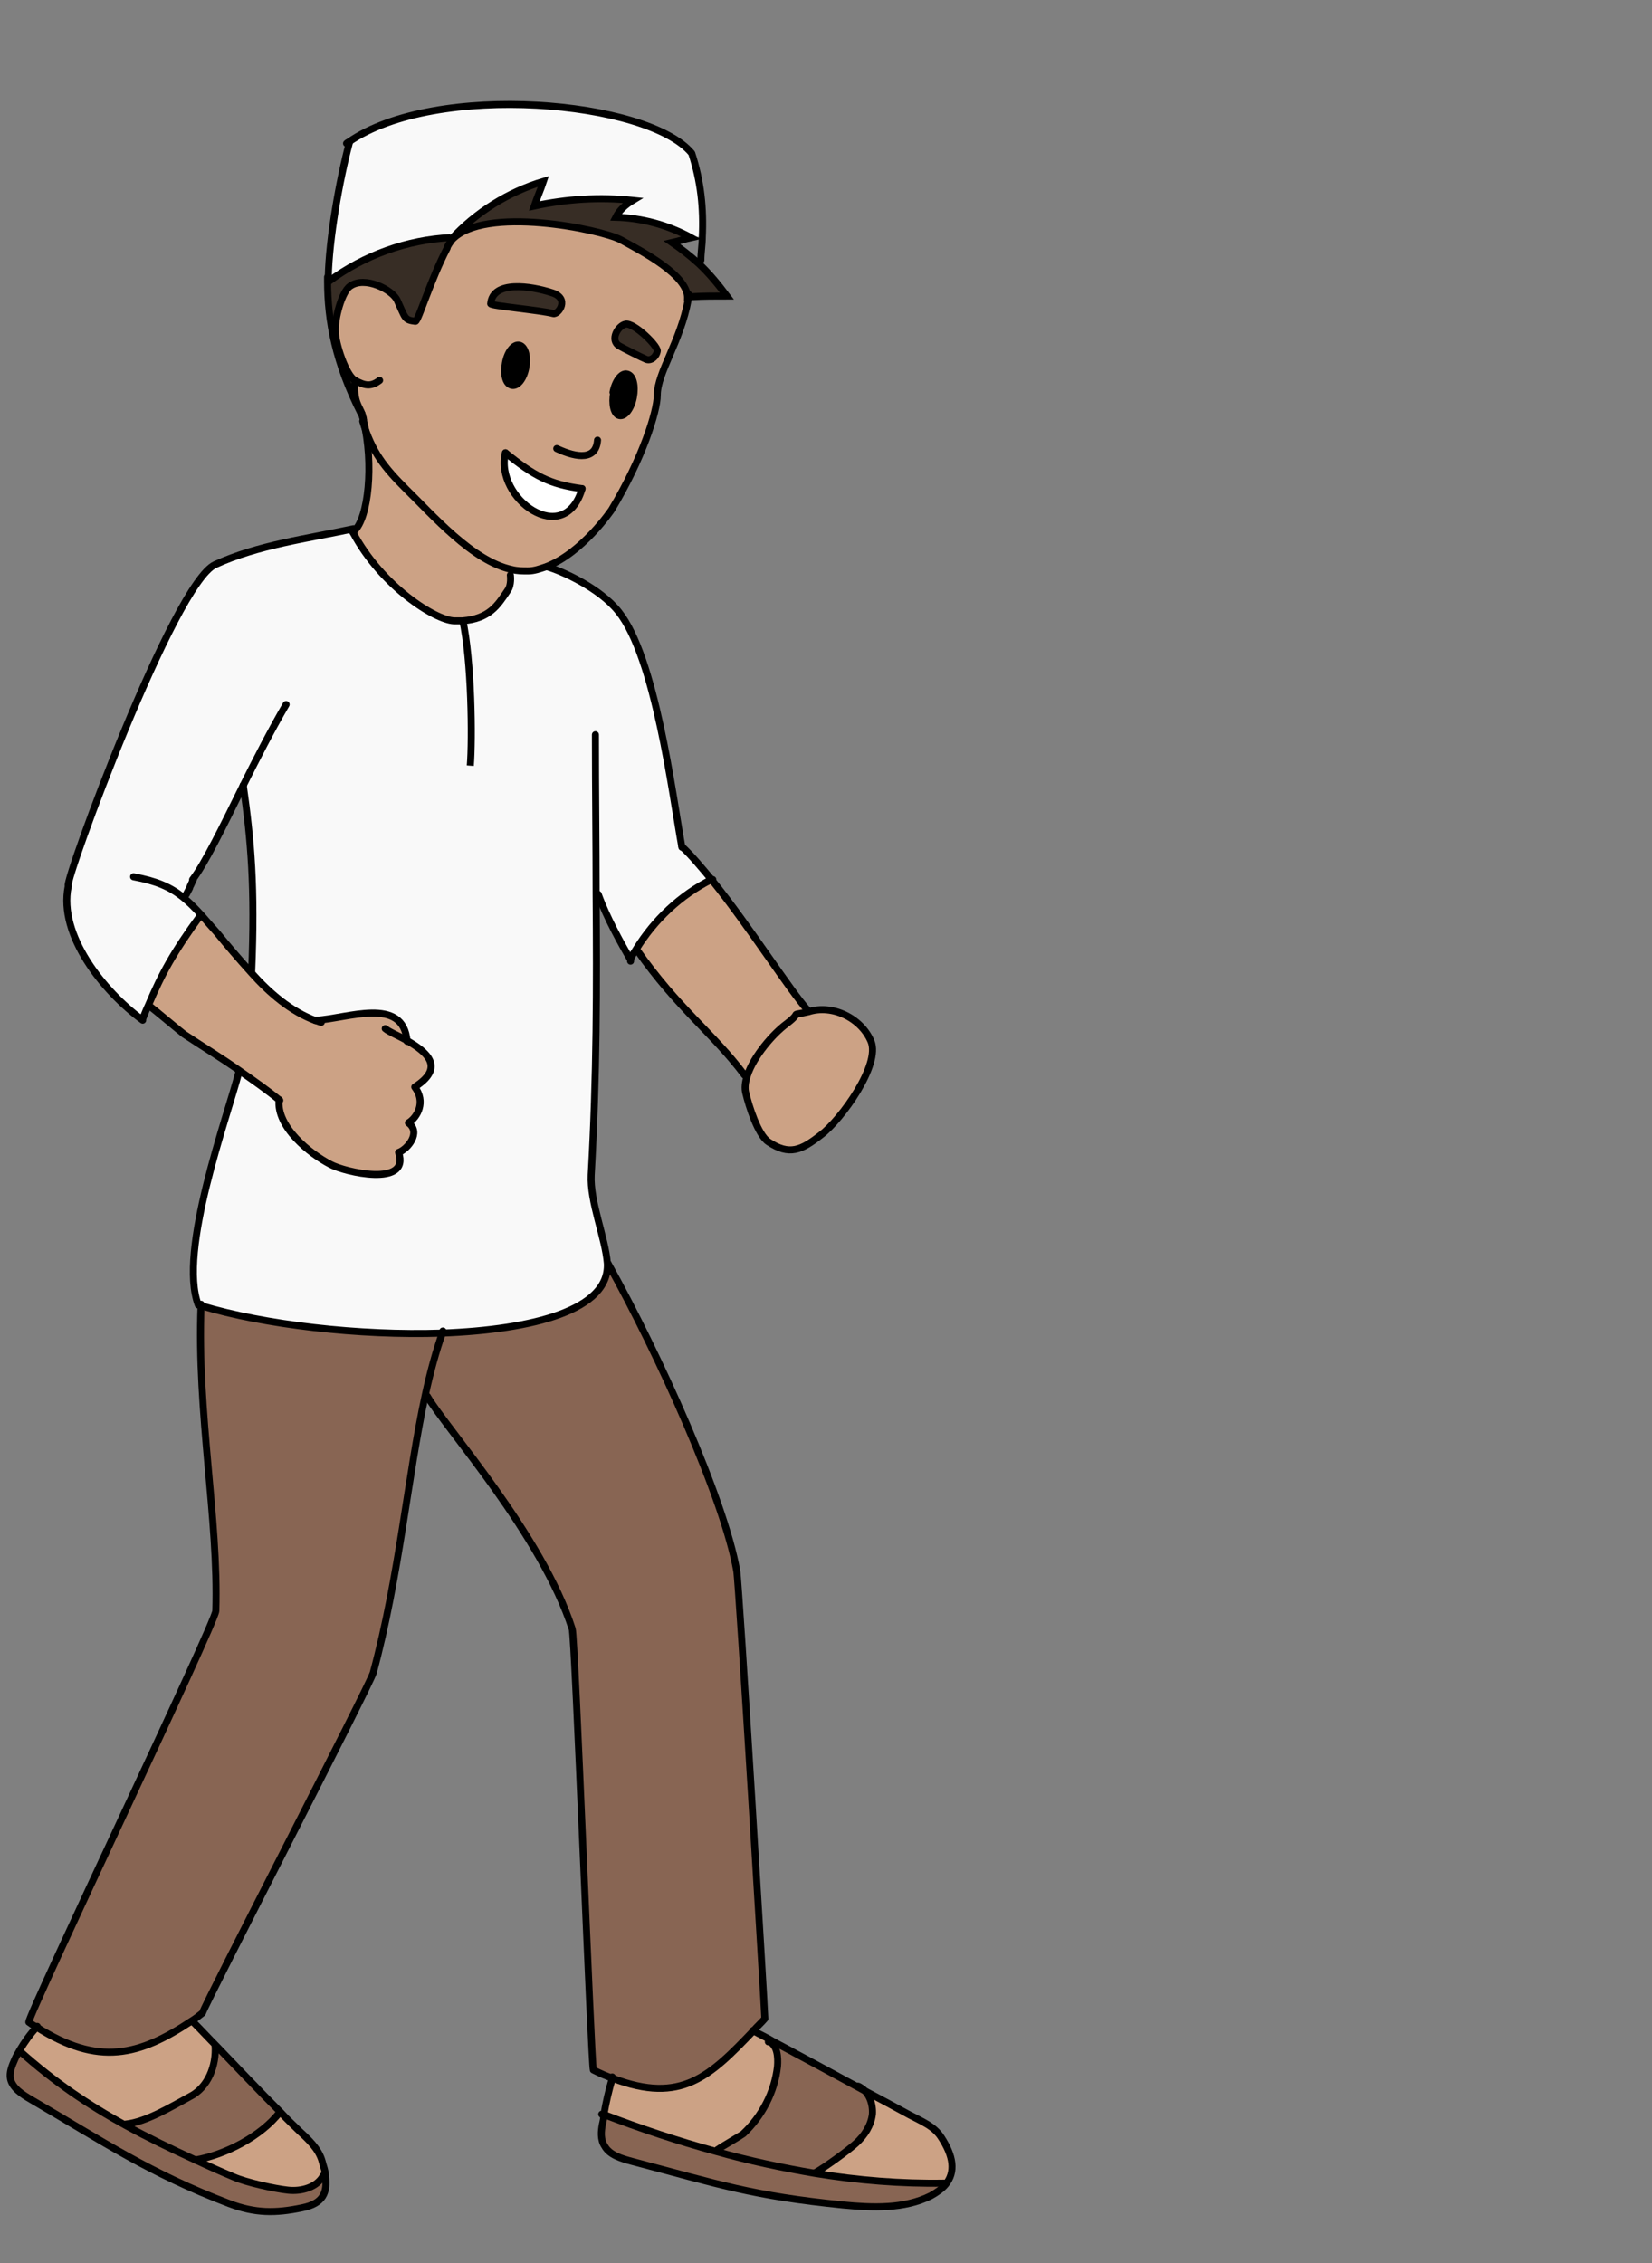 <?xml version="1.0" encoding="UTF-8"?><svg id="asia" xmlns="http://www.w3.org/2000/svg" width="235" height="321.9" viewBox="0 0 235 321.9"><rect x="0" y="0" width="235" height="321.9" fill="#808080" stroke="none"/><defs><style>.cls-1{stroke-linecap:round;stroke-linejoin:round;}.cls-1,.cls-2{fill:none;stroke:#000;}.cls-2{stroke-miterlimit:10;}.cls-3,.cls-4,.cls-5,.cls-6,.cls-7,.cls-8{stroke-width:0px;}.cls-4{fill:#f9f9f9;}.cls-5{fill:#886553;}.cls-6{fill:#372d25;}.cls-7{fill:#cca285;}.cls-8{fill:#fff;}</style></defs><path class="cls-7" d="M133.8,303.9c1.7,2.5,2.1,4.9.6,6.7h0c-6.1.1-12.3-.4-18.4-1.4v-.2c1.5-.8,4.6-3.1,5.8-4.2,1.2-1.1,2.1-2.5,2.3-4.1.1-1.4-.4-2.9-1.5-3.7,2.1,1.1,4.3,2.3,6.7,3.6,1.7.9,3.5,1.7,4.5,3.2Z"/><path class="cls-5" d="M134.3,310.6h0c-.5.6-1.2,1.1-2.1,1.6-3.7,1.9-8.2,1.7-12.5,1.3-12.9-1.3-17.5-2.9-30-6.2-1.5-.4-3.2-.9-3.9-2.2-.5-.9-.4-2-.3-3.1,0-.4.1-.9.2-1.3,5.2,2,10.6,3.8,16.1,5.3,4.6,1.3,9.3,2.3,14,3.1,6.1,1,12.3,1.5,18.4,1.4Z"/><path class="cls-5" d="M122.5,297.1c1.1.8,1.6,2.3,1.5,3.7-.2,1.6-1.1,3-2.3,4.1-1.2,1.1-4.4,3.4-5.8,4.2v.2c-4.7-.8-9.4-1.8-14-3.1v-.3c.2,0,3.6-2.1,3.7-2.2,2.7-2.5,4.5-5.9,4.9-9.6.2-1.3,0-2.8-1.1-3.5l.2-.4c4.5,2.4,8.4,4.5,12.8,6.9Z"/><path class="cls-7" d="M123.9,148.1c1.5,3.3-4.2,11.2-7.1,13.3-2.9,2.2-4.6,3-7.5,1-1.4-1-2.7-5.2-3.2-6.9-.2-.8-.1-1.6.2-2.5.9-2.8,3.6-6,5.6-7.4,2.6-1.9,0-1,3.1-1.7,3.4-1.1,7.4.9,8.9,4.2Z"/><path class="cls-7" d="M109.5,290.5c1.1.6,1.2,2.2,1.1,3.5-.4,3.6-2.2,7.1-4.9,9.6-.1.1-3.5,2.1-3.6,2.2v.3c-5.6-1.5-11-3.3-16.2-5.3.3-1.8.7-3.5,1.2-5.2,9.7,3.7,13.8-.3,20-6.8.9.5,1.8,1,2.6,1.4l-.2.4Z"/><path class="cls-5" d="M107.1,288.8c-6.2,6.4-10.3,10.5-20,6.8-.9-.3-1.8-.7-2.8-1.2-.3-1-2.6-61.6-3-62.7-4.3-13.4-18-28.6-20.6-33.1h-.3c.7-3.3,1.5-6.3,2.5-9,13-.5,23.8-3.3,23.5-9.9,7.2,12.8,16.5,33.4,18.3,43.7.3,1.5,4,62.7,4,63.7-.6.6-1.1,1.2-1.6,1.7Z"/><path class="cls-7" d="M115,143.9c-3.1.7-.6-.2-3.1,1.7-1.9,1.4-4.7,4.6-5.6,7.4h-.4c-4.5-6.1-9.4-9.4-15.3-17.9,2.5-4.2,6.3-7.7,10.7-9.9,5.4,6.7,11,15.6,13.7,18.6Z"/><path class="cls-6" d="M98,42.1c0,.2,0,.3,0,.5.3-3.5-6.6-6.9-9.5-8.5-2.9-1.4-19.5-4.8-24,0h-.1c0-.2,0-.2,0-.2,3.5-3.8,8.1-6.7,13.1-8.2-.4,1.2-.9,2.3-1.3,3.5,4.6-1,9.3-1.3,14-.8-1,.6-1.9,1.4-2.4,2.4,3.7.1,7.4,1.1,10.7,2.9-.9.2-1.8.5-2.7.7,1.3.9,2.6,1.9,3.8,3,1.5,1.4,2.8,3,4,4.6-1.7,0-3.3,0-5,.1h-.4Z"/><path class="cls-4" d="M25.8,127.4c.9.7,1.8,1.6,2.8,2.7h0c-3.8,5.3-5.5,8.4-7.4,12.9-.3.6-.5,1.2-.8,1.9h0c-5.6-4-12-12-10.6-18.9-.4-1.1,15-43.1,20.9-45.7,6.1-2.7,13.2-3.7,19.7-5.1l.2.2c0,0-.2.1-.2.2,4.1,7.7,11.7,12.5,14.4,12.6.4,0,.8,0,1.2,0,3.8-.3,5-2.2,6.4-4.3.6-.8.4-2.2.4-2.2l.2-.8c.8.2,1.5.3,2.3.2.9,0,1.8-.3,2.6-.6h0c2.1.7,7.5,3.1,10.2,6.5,5.2,6.5,7.6,25.7,9,33.5,1.4,1.3,2.8,3,4.3,4.8-4.4,2.2-8.1,5.7-10.7,9.9-.3.5-.6.9-.8,1.4h0c-1.4-2.4-3.4-6-4.6-9.3h-.2c.1,13.2.1,25.7-.7,39.9-.2,3.7,2,8.9,2.3,12.6.3,6.5-10.5,9.4-23.5,9.9-11.8.4-25.4-1.2-34.3-3.9-.1,0-.3,0-.4-.1-2.9-7.7,4.1-26.6,5.8-33.2h0c2,1.3,4,2.7,5.7,4.1h0c-.4,3.9,4.4,7.7,7.3,9.2,2.1,1.1,11.4,3.3,9.7-1.7,1.2-.4,3.3-2.8,1.4-4.2,1.3-.8,2.5-3,.9-5.1,4.4-2.9,1.6-5.1-1.1-6.6-.6-6.5-8.7-3.1-12.9-3-3.6-1.3-6.7-4-9.2-6.8h0c.5-12.1-.1-18.9-1.2-26.6-2.9,5.9-5.5,11.2-7.2,13.4-1,2.1,0,.2-1,2.1l-.6.2Z"/><path class="cls-4" d="M98.4,21.7c1.3,4,1.7,7.8,1.5,12h-1.6c-3.3-1.8-7-2.8-10.7-3,.6-1,1.4-1.9,2.4-2.4-4.7-.5-9.4-.2-14,.8.4-1.2.9-2.3,1.3-3.5-5,1.5-9.5,4.4-13.1,8.2l-.2-.2c-6.2.3-12.3,2.5-17.3,6.2h-.2c0-.2,0-.4,0-.6.2-5.4,1.6-13.9,3-19.1v-.2c12.3-8.6,42.5-5.9,48.7,1.6Z"/><path class="cls-7" d="M50.5,54.1c-1.3-.7-2.7-5.2-2.8-7,0-1.8.9-5.6,2.1-6.4,2.1-1.5,6,.5,6.7,2,1.2,2.6,1,2.8,2.6,3,.4,0,2.1-5.8,4.5-10.4h0c.2-.5.4-.9.7-1.2,4.6-4.9,21.1-1.5,24,0,2.9,1.6,9.8,5.1,9.5,8.5-1.1,6-4.4,10.4-4.4,13.6,0,2.3-2.1,9-6.5,16.3,0,0-4.1,6.1-9.3,8.1-.9.3-1.7.6-2.6.6-.8,0-1.5,0-2.3-.2-5.6-1.2-11.2-7.7-15-11.4-3.1-3.1-4.9-5.3-6.2-9.7,0,0,0,0,0-.1,0-.3-.1-.5-.2-.8h0c-.3-1-1.3-1.8-1-4.8ZM93.5,49.9c0-.8-3.3-4-4.5-3.8-1.1.2-2.3,2.3-.9,3.1.5.3,3.3,1.7,3.8,1.9.7.3,1.5-.4,1.6-1.2ZM90.2,56.5c.3-1.6,0-3.1-.9-3.3-.8-.2-1.7,1-2,2.6-.3,1.6,0,3.1.8,3.3.8.2,1.7-1,2-2.6ZM71.9,64.4c-1.6,6.5,8.4,13.7,10.9,5.1-4.6-.6-6.8-1.8-10.9-5.1ZM78.7,44.6c.7.2,2.5-2.2-.3-3-2.8-.9-8.3-1.8-8.6,1.6,0,.3,7,.9,8.9,1.4ZM74.9,52.3c.3-1.6-.1-3-.9-3.2-.8-.2-1.7.9-2,2.5-.3,1.6,0,3,.9,3.2.8.2,1.7-.9,2-2.5Z"/><path class="cls-6" d="M89,46.2c1.3-.2,4.6,3,4.5,3.8,0,.8-.9,1.5-1.6,1.2-.5-.2-3.3-1.6-3.8-1.9-1.4-.8-.2-2.9.9-3.1Z"/><path class="cls-3" d="M89.3,53.2c.8.2,1.2,1.7.9,3.3-.3,1.6-1.2,2.8-2,2.6-.8-.2-1.2-1.7-.8-3.3.3-1.6,1.2-2.8,2-2.6Z"/><path class="cls-8" d="M82.8,69.5c-2.5,8.6-12.5,1.4-10.9-5.1,4.1,3.3,6.4,4.5,10.9,5.1Z"/><path class="cls-6" d="M78.4,41.6c2.7.8.9,3.2.3,3-1.9-.5-8.9-1.1-8.9-1.4.3-3.4,5.8-2.4,8.6-1.6Z"/><path class="cls-3" d="M74,49.2c.8.2,1.2,1.6.9,3.2-.3,1.6-1.2,2.7-2,2.5-.8-.2-1.2-1.6-.9-3.2.3-1.6,1.2-2.6,2-2.5Z"/><path class="cls-7" d="M65.8,88.2c-.4,0-.8,0-1.2,0-2.7,0-10.3-4.9-14.4-12.6,0,0,.2-.1.2-.2,2-1.7,2.8-9.4,1.3-15.7,1.2,4.4,3.1,6.6,6.2,9.7,3.8,3.7,9.4,10.2,15,11.4l-.2.8s.2,1.4-.4,2.2c-1.4,2.1-2.6,4.1-6.4,4.3Z"/><path class="cls-5" d="M27.2,287.4c-7.4,5-13.3,6.5-22.1.9-.4-.2-.7-.5-1.1-.7,0-1.5,26.6-56.9,26.6-58.5.4-13-2.6-28.1-2.1-43.4,8.9,2.7,22.5,4.3,34.3,3.9-1,2.7-1.8,5.7-2.5,9-2.5,11.5-3.7,25.8-7.4,39.5-.5,1.8-23.8,46.7-24.3,48.4-.5.4-1,.7-1.5,1.1Z"/><path class="cls-6" d="M64.2,34h.1c-.3.4-.5.8-.7,1.2h0c-2.4,4.7-4.1,10.6-4.5,10.5-1.6-.2-1.4-.4-2.6-3-.7-1.5-4.6-3.5-6.7-2-1.2.8-2.2,4.7-2.1,6.4,0,1.7,1.5,6.3,2.8,7-.3,3,.7,3.8,1,4.8-3.7-7.3-4.9-13.4-4.8-18.9h.2c5-3.7,11.1-5.9,17.3-6.2l.2.2s0,0,0,0Z"/><path class="cls-7" d="M45,145.1c4.3-.2,12.4-3.5,12.9,3,2.8,1.6,5.5,3.8,1.1,6.6,1.6,2.1.4,4.3-.9,5.1,1.9,1.4-.2,3.8-1.4,4.2,1.7,5-7.7,2.8-9.7,1.7-2.9-1.5-7.7-5.3-7.3-9.2h0c-1.7-1.5-3.7-2.9-5.7-4.2-2.7-1.8-5.5-3.6-7.9-5.2-.3-.2-4.6-3.8-4.9-4h-.2c1.9-4.6,3.6-7.7,7.4-13h0c.7.7,1.4,1.5,2.2,2.4,1.4,1.5,3,3.6,4.9,5.7,2.6,2.8,5.6,5.5,9.2,6.8Z"/><path class="cls-5" d="M46.1,309.5c.4,2.3-.3,3.9-3.3,4.5-3.8.8-6.7.8-10.4-.6-11.2-4.3-17.8-8.8-28.2-14.8-1.2-.7-2.6-1.6-2.9-2.9-.2-1,.2-1.9.6-2.8.2-.4.4-.8.7-1.3h0c4.9,4.4,9.8,7.8,15.1,10.7,3.1,1.7,6.4,3.3,9.9,4.9,1.7.8,3.5,1.6,5.4,2.4,1.8.8,5.9,1.7,7.8,1.9,1.9.2,4.1-.4,5-2.1h.2Z"/><path class="cls-7" d="M46.1,309.5h-.2c-.9,1.7-3.1,2.4-5,2.1-1.9-.2-6-1.2-7.8-1.9-1.9-.8-3.7-1.6-5.4-2.4h0c4.2-.8,9.4-3.4,12-6.8h0c.8.8,1.7,1.7,2.6,2.6,1.3,1.3,2.6,2.6,3.2,4.2.2.8.4,1.5.5,2.2Z"/><path class="cls-6" d="M51.5,58.9c0,.3.1.5.2.8,0-.2-.1-.5-.2-.8Z"/><path class="cls-5" d="M39.8,300.4h0c-2.6,3.4-7.8,6.1-12,6.8h0c-3.5-1.6-6.8-3.2-9.9-4.9v-.2c3-.3,6.6-2.5,9.2-3.9,2.6-1.4,3.8-4.4,3.6-7.3,3,3.1,5.8,6.1,9.2,9.5Z"/><path class="cls-7" d="M30.6,290.9c.2,2.9-1,6-3.6,7.3-2.6,1.4-6.2,3.6-9.1,3.9v.2c-5.4-2.9-10.3-6.3-15.2-10.6h0c.7-1.2,1.6-2.3,2.5-3.4,8.8,5.6,14.6,4.1,22.1-.9,1.2,1.2,2.3,2.3,3.4,3.5Z"/><path class="cls-1" d="M46.6,39.4c0,.2,0,.4,0,.6,0,5.6,1.1,11.6,4.8,18.9"/><path class="cls-1" d="M49.7,20.3c-1.4,5.2-2.9,13.7-3,19.1"/><path class="cls-1" d="M51.5,58.9c-.3-1-1.3-1.8-1-4.8"/><path class="cls-1" d="M51.7,59.7c0-.2-.1-.5-.2-.8"/><path class="cls-1" d="M98,41.9v.2c0,.2,0,.3-.1.5-1.1,6-4.4,10.4-4.4,13.6,0,2.3-2.1,9-6.5,16.3,0,0-4.1,6.1-9.3,8.1-.9.3-1.7.6-2.6.6-.8,0-1.5,0-2.3-.2-5.6-1.2-11.2-7.7-15-11.4-3.1-3.1-4.9-5.3-6.2-9.7"/><path class="cls-1" d="M85,62.6c-.2,2.8-2.8,2.6-5.8,1.2"/><path class="cls-1" d="M87.3,55.8c-.3,1.6,0,3.1.8,3.3.8.2,1.7-1,2-2.6.3-1.6,0-3.1-.9-3.3-.8-.2-1.7,1-2,2.6Z"/><path class="cls-1" d="M71.9,51.6c-.3,1.6,0,3,.9,3.2.8.2,1.7-.9,2-2.5.3-1.6-.1-3-.9-3.2-.8-.2-1.7.9-2,2.5Z"/><path class="cls-1" d="M82.8,69.5c-4.6-.6-6.8-1.8-10.9-5.1"/><path class="cls-1" d="M82.8,69.5c-2.5,8.6-12.5,1.4-10.9-5.1"/><path class="cls-1" d="M51.5,58.9h0c0,.3.1.5.2.8,0,0,0,0,0,.1,1.5,6.2.7,13.9-1.3,15.7,0,0-.2.1-.2.2"/><path class="cls-1" d="M50.2,75.7c4.1,7.7,11.7,12.5,14.4,12.6.4,0,.8,0,1.2,0,3.8-.3,5-2.2,6.4-4.3.6-.8.4-2.2.4-2.2"/><path class="cls-1" d="M34.6,111.7c-2.9,5.9-5.5,11.2-7.2,13.4"/><path class="cls-1" d="M40.7,100.2c-2.1,3.6-4.2,7.7-6.1,11.5"/><path class="cls-1" d="M50.3,75.2c-6.5,1.4-13.6,2.3-19.7,5.1-5.9,2.7-21.3,44.6-20.9,45.7"/><path class="cls-1" d="M34,152.4c-1.7,6.6-8.7,25.5-5.8,33.2.1,0,.3,0,.4.1,8.9,2.7,22.5,4.3,34.3,3.9,13-.5,23.8-3.3,23.5-9.9-.3-3.7-2.5-8.8-2.3-12.6.8-14.2.8-26.7.7-39.9,0-7.2-.1-14.6-.1-22.7"/><path class="cls-1" d="M34.6,111.7h0c1.1,7.7,1.7,14.5,1.2,26.5"/><path class="cls-1" d="M77.8,80.6c2.1.6,7.5,3,10.2,6.4,5.2,6.5,7.6,25.7,9,33.5"/><path class="cls-1" d="M90.6,135.1s0,0,0,0c5.9,8.4,10.8,11.8,15.3,17.8"/><path class="cls-1" d="M85.1,127.2c1.2,3.3,3.2,6.9,4.6,9.3,0,0,0,0,0,.2"/><path class="cls-1" d="M97,120.4c1.4,1.3,2.8,3,4.3,4.8,5.4,6.7,11,15.6,13.7,18.6"/><path class="cls-1" d="M115,143.9c-3.1.7-.6-.2-3.1,1.7-1.9,1.4-4.7,4.6-5.6,7.4-.3.9-.4,1.8-.2,2.5.4,1.7,1.7,5.9,3.2,6.9,3,2,4.7,1.2,7.5-1,2.9-2.2,8.5-10,7.1-13.3-1.4-3.3-5.5-5.3-8.9-4.2"/><path class="cls-1" d="M28.6,185.5v.2c-.6,15.3,2.5,30.4,2.1,43.4,0,1.6-26.5,57-26.6,58.5.4.3.7.5,1.1.7,8.8,5.6,14.6,4.1,22.1-.9.5-.3,1-.7,1.5-1.1.5-1.6,23.8-46.6,24.3-48.4,3.7-13.7,4.9-28,7.4-39.5.7-3.2,1.5-6.2,2.5-9,0,0,0,0,0-.1"/><path class="cls-1" d="M60.8,198.6c2.6,4.5,16.3,19.7,20.6,33.1.4,1.1,2.7,61.7,3,62.7,1,.5,1.9.9,2.8,1.2,9.7,3.7,13.8-.3,20-6.8.5-.6,1.1-1.1,1.6-1.7,0-1-3.7-62.3-4-63.7-1.8-10.2-11.1-30.8-18.3-43.7"/><path class="cls-2" d="M63.6,35.2c.2-.4.4-.7.7-1.1,4.6-4.9,21.1-1.5,24,0,2.9,1.6,9.8,5.1,9.5,8.5,0,0,0,.1,0,.2"/><path class="cls-1" d="M63.6,35.3c-2.4,4.6-4.1,10.4-4.5,10.4-1.6-.2-1.4-.4-2.6-3-.7-1.5-4.6-3.5-6.7-2-1.2.8-2.2,4.7-2.1,6.4,0,1.7,1.5,6.3,2.8,7,1.3.7,2.2,1,3.5,0"/><path class="cls-1" d="M99.7,37c0-1.1.2-2.2.2-3.2.2-4.2-.2-8-1.5-12-6.2-7.5-36.4-10.2-48.8-1.6,0,0-.2.1-.3.2"/><path class="cls-1" d="M27.5,125.1c-1,2.1,0,.2-1,2.1"/><path class="cls-1" d="M21.3,143.1c.3.2,4.6,3.8,4.9,4,2.4,1.6,5.2,3.3,7.9,5.2,2,1.4,4,2.8,5.7,4.2"/><path class="cls-1" d="M9.7,126.1c-1.4,6.9,5,14.9,10.6,19,0,0,0,0,0,0"/><path class="cls-1" d="M45.7,145.4c-.2,0-.5-.2-.7-.2-3.6-1.3-6.7-4-9.2-6.8-1.9-2.1-3.6-4.1-4.9-5.7-.8-.9-1.6-1.8-2.2-2.5-1-1.1-1.9-2-2.8-2.7-1.8-1.4-3.7-2.2-6.9-2.8"/><path class="cls-1" d="M54.8,146.3c.6.5,1.9,1,3.1,1.7,2.8,1.6,5.5,3.8,1.1,6.6,1.6,2.1.4,4.3-.9,5.1,1.9,1.4-.2,3.8-1.4,4.2,1.7,5-7.7,2.8-9.7,1.7-2.9-1.5-7.7-5.3-7.3-9.2"/><path class="cls-1" d="M44.8,145.1c0,0,.1,0,.2,0,4.3-.2,12.4-3.5,12.9,3,0,0,0,0,0,0"/><path class="cls-1" d="M69.8,43.2c0,.3,7,.9,8.9,1.4.7.2,2.5-2.2-.3-3-2.8-.9-8.3-1.8-8.6,1.6Z"/><path class="cls-1" d="M88.1,49.2c.5.3,3.3,1.7,3.8,1.9.7.3,1.5-.4,1.6-1.2,0-.8-3.3-4-4.5-3.8-1.1.2-2.3,2.3-.9,3.1Z"/><path class="cls-1" d="M28.5,130.2c-3.8,5.2-5.5,8.3-7.4,12.8-.3.6-.5,1.2-.8,1.9"/><path class="cls-1" d="M101.4,125.1c0,0-.1,0-.2,0-4.4,2.2-8.1,5.7-10.7,9.9-.3.5-.6.9-.8,1.4"/><path class="cls-2" d="M65.8,88.1s0,0,0,0c1.3,5.8,1.4,17.1,1.1,20.8"/><path class="cls-1" d="M87.1,295.4c0,0,0,.1,0,.2-.5,1.7-.9,3.4-1.2,5.2,0,.4-.1.9-.2,1.3-.2,1-.3,2.2.3,3.1.7,1.3,2.4,1.8,3.9,2.2,12.5,3.3,17.1,4.9,30,6.2,4.2.4,8.7.6,12.5-1.3.9-.5,1.6-1,2.1-1.6,1.5-1.8,1.1-4.1-.6-6.7-1-1.6-2.8-2.3-4.5-3.2-2.4-1.3-4.6-2.5-6.7-3.6-4.4-2.4-8.3-4.5-12.8-6.9-.8-.5-1.7-.9-2.6-1.4,0,0-.2,0-.2-.1"/><path class="cls-1" d="M5.3,288.2s0,0,0,0c-1,1.1-1.8,2.2-2.5,3.4-.2.4-.5.8-.7,1.3-.4.9-.8,1.9-.6,2.8.3,1.3,1.7,2.2,2.9,2.9,10.3,6,16.9,10.5,28.2,14.8,3.7,1.4,6.6,1.4,10.4.6,3-.6,3.6-2.2,3.3-4.5,0-.7-.3-1.4-.5-2.2-.5-1.7-1.9-3-3.2-4.2-.9-.9-1.8-1.7-2.6-2.6-3.4-3.4-6.2-6.4-9.2-9.5-1.1-1.1-2.2-2.3-3.4-3.5,0,0,0,0,0,0"/><path class="cls-1" d="M2.8,291.7c4.9,4.4,9.8,7.7,15.1,10.6,3.1,1.7,6.4,3.3,9.9,4.9,1.7.8,3.5,1.6,5.4,2.4,1.8.8,5.9,1.7,7.8,1.9,1.9.2,4.1-.4,5-2.1"/><path class="cls-1" d="M30.6,290.9c.2,2.9-1,6-3.6,7.3-2.6,1.4-6.2,3.6-9.1,3.9"/><path class="cls-1" d="M39.8,300.4c-2.6,3.4-7.8,6.1-12,6.8"/><path class="cls-1" d="M85.6,300.7c0,0,.2,0,.2,0,5.2,2,10.6,3.8,16.1,5.3,4.6,1.3,9.3,2.3,14,3.1,6.1,1,12.3,1.5,18.4,1.4"/><path class="cls-1" d="M109.3,290.4c0,0,.1,0,.2,0,1.1.6,1.2,2.2,1.1,3.5-.4,3.6-2.2,7.1-4.9,9.6-.1.1-3.5,2.1-3.6,2.2"/><path class="cls-1" d="M122,296.7c.2,0,.4.2.6.3,1.1.8,1.6,2.3,1.5,3.7-.2,1.6-1.1,3-2.3,4.1-1.2,1.1-4.4,3.4-5.8,4.2"/><path class="cls-2" d="M64.2,34s0,0,0,0c3.5-3.8,8.1-6.7,13.1-8.2-.4,1.2-.9,2.3-1.3,3.5,4.6-1,9.3-1.3,14-.8-1,.6-1.9,1.4-2.4,2.4,3.7.1,7.4,1.1,10.7,2.9-.9.2-1.8.5-2.7.7,1.3.9,2.6,1.9,3.8,3,1.5,1.4,2.8,3,4,4.6-1.7,0-3.3,0-5,.1"/><path class="cls-2" d="M64.1,33.8c-6.2.3-12.3,2.5-17.3,6.2"/></svg>